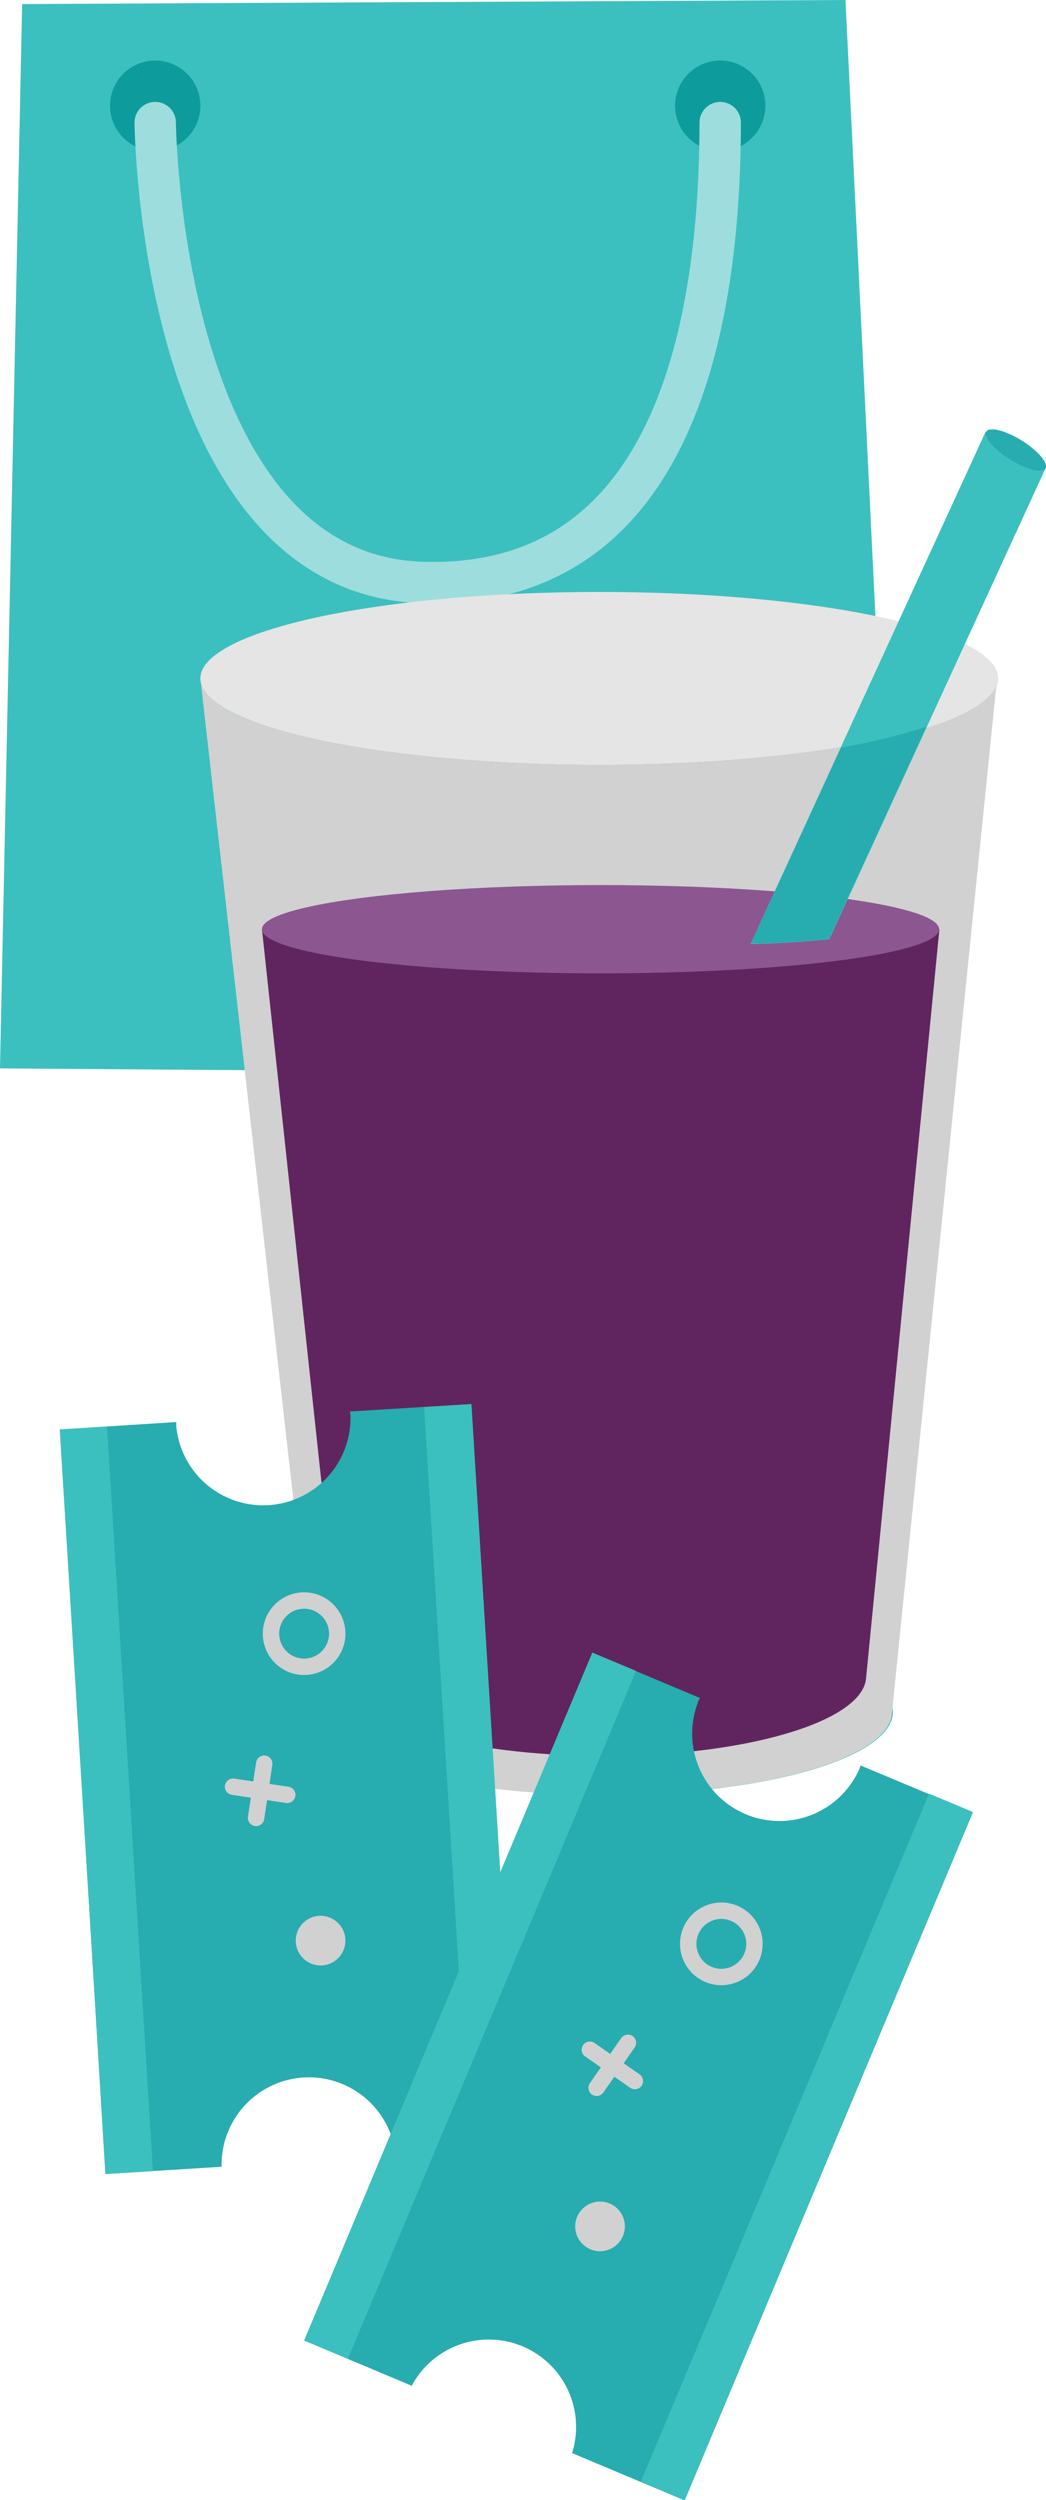 <svg xmlns="http://www.w3.org/2000/svg" viewBox="0 0 69.48 165.98"><defs><style>.cls-1,.cls-5{fill:#3cbfbf;}.cls-1,.cls-3,.cls-6,.cls-7,.cls-9{fill-rule:evenodd;}.cls-2{fill:#0d9b9b;}.cls-10,.cls-3{fill:none;stroke-linecap:round;stroke-miterlimit:10;}.cls-3{stroke:#9edddd;stroke-width:2.75px;}.cls-4{fill:#e5e5e5;}.cls-11,.cls-6{fill:#d1d1d1;}.cls-7{fill:#60255e;}.cls-8{fill:#8c5691;}.cls-9{fill:#27acb0;}.cls-10{stroke:#d1d1d1;stroke-width:1.09px;}</style></defs><title>Asset 7</title><g id="Layer_2" data-name="Layer 2"><g id="Layer_26" data-name="Layer 26"><polygon class="cls-1" points="1.47 0.27 0 70.93 59.63 71.36 56.16 0 1.47 0.27"/><circle class="cls-2" cx="10.31" cy="7.02" r="3"/><circle class="cls-2" cx="47.84" cy="7.02" r="3"/><path class="cls-3" d="M10.31,8.14s.27,30,17.75,30.53S47.82,19.88,47.84,8.14"/><ellipse class="cls-4" cx="39.81" cy="45.04" rx="26.5" ry="5.74"/><ellipse class="cls-5" cx="40.21" cy="113.66" rx="19.1" ry="5.51"/><path class="cls-6" d="M39.81,50.78c-14.64,0-26.5-2.57-26.5-5.74l7.8,68.83h0c.39,2.94,8.76,5.3,19.06,5.3s18.64-2.35,19.06-5.28h0l7-68.85C66.31,48.21,54.45,50.78,39.81,50.78Z"/><path class="cls-7" d="M17.4,61.69l5.36,49.8h0c.36,2.83,8,5.09,17.38,5.09s17-2.25,17.38-5.08h0L62.4,61.69Z"/><ellipse class="cls-8" cx="39.89" cy="61.69" rx="22.49" ry="2.93"/><path class="cls-1" d="M55.09,62.35,69.46,31.07l-4-2.39-15.61,34C51.34,62.64,53.18,62.56,55.09,62.35Z"/><path class="cls-9" d="M69.46,31.07c-.17.37-1.2.14-2.29-.52s-1.84-1.5-1.67-1.87,1.2-.14,2.29.52S69.63,30.7,69.46,31.07Z"/><path class="cls-9" d="M55.88,49.63l-6,13c1.45,0,3.28-.1,5.19-.31l6.46-14.07A41.23,41.23,0,0,1,55.88,49.63Z"/><path class="cls-9" d="M23.28,94a5.8,5.8,0,0,1-11.57.71c0-.1,0-.2,0-.3L4,94.9,7,144.33l7.72-.48a5.8,5.8,0,0,1,11.57-.71l8.05-.5L31.31,93.21l-8.07.5C23.26,93.81,23.27,93.91,23.28,94Z"/><rect class="cls-5" x="-17.69" y="117.94" width="49.52" height="3.15" transform="translate(-111.79 133.94) rotate(-93.53)"/><rect class="cls-5" x="6.51" y="116.45" width="49.52" height="3.15" transform="translate(-84.61 156.51) rotate(-93.53)"/><line class="cls-10" x1="17.55" y1="117.09" x2="17.01" y2="120.69"/><line class="cls-10" x1="15.48" y1="118.62" x2="19.08" y2="119.16"/><circle class="cls-10" cx="20.21" cy="108.46" r="2.2" transform="translate(-76.12 54.66) rotate(-50.26)"/><circle class="cls-11" cx="21.29" cy="128.84" r="1.65" transform="translate(-26.7 7.39) rotate(-12.18)"/><path class="cls-9" d="M57.07,117.47A5.8,5.8,0,0,1,46.37,113c0-.09.09-.18.13-.27l-7.15-3L20.21,155.39l7.14,3A5.8,5.8,0,0,1,38,162.86L45.48,166l19.14-45.67-7.45-3.12C57.13,117.28,57.11,117.37,57.07,117.47Z"/><rect class="cls-5" x="6.47" y="131.58" width="49.52" height="3.15" transform="translate(-103.65 110.49) rotate(-67.26)"/><rect class="cls-5" x="28.84" y="140.96" width="49.52" height="3.15" transform="translate(-98.58 136.86) rotate(-67.26)"/><line class="cls-10" x1="41.71" y1="135.62" x2="39.63" y2="138.61"/><line class="cls-10" x1="42.17" y1="138.16" x2="39.18" y2="136.08"/><circle class="cls-10" cx="47.91" cy="129.06" r="2.2" transform="translate(-48.33 30.62) rotate(-23.99)"/><circle class="cls-11" cx="39.86" cy="147.81" r="1.65" transform="translate(-113.21 150.46) rotate(-75.9)"/></g></g></svg>